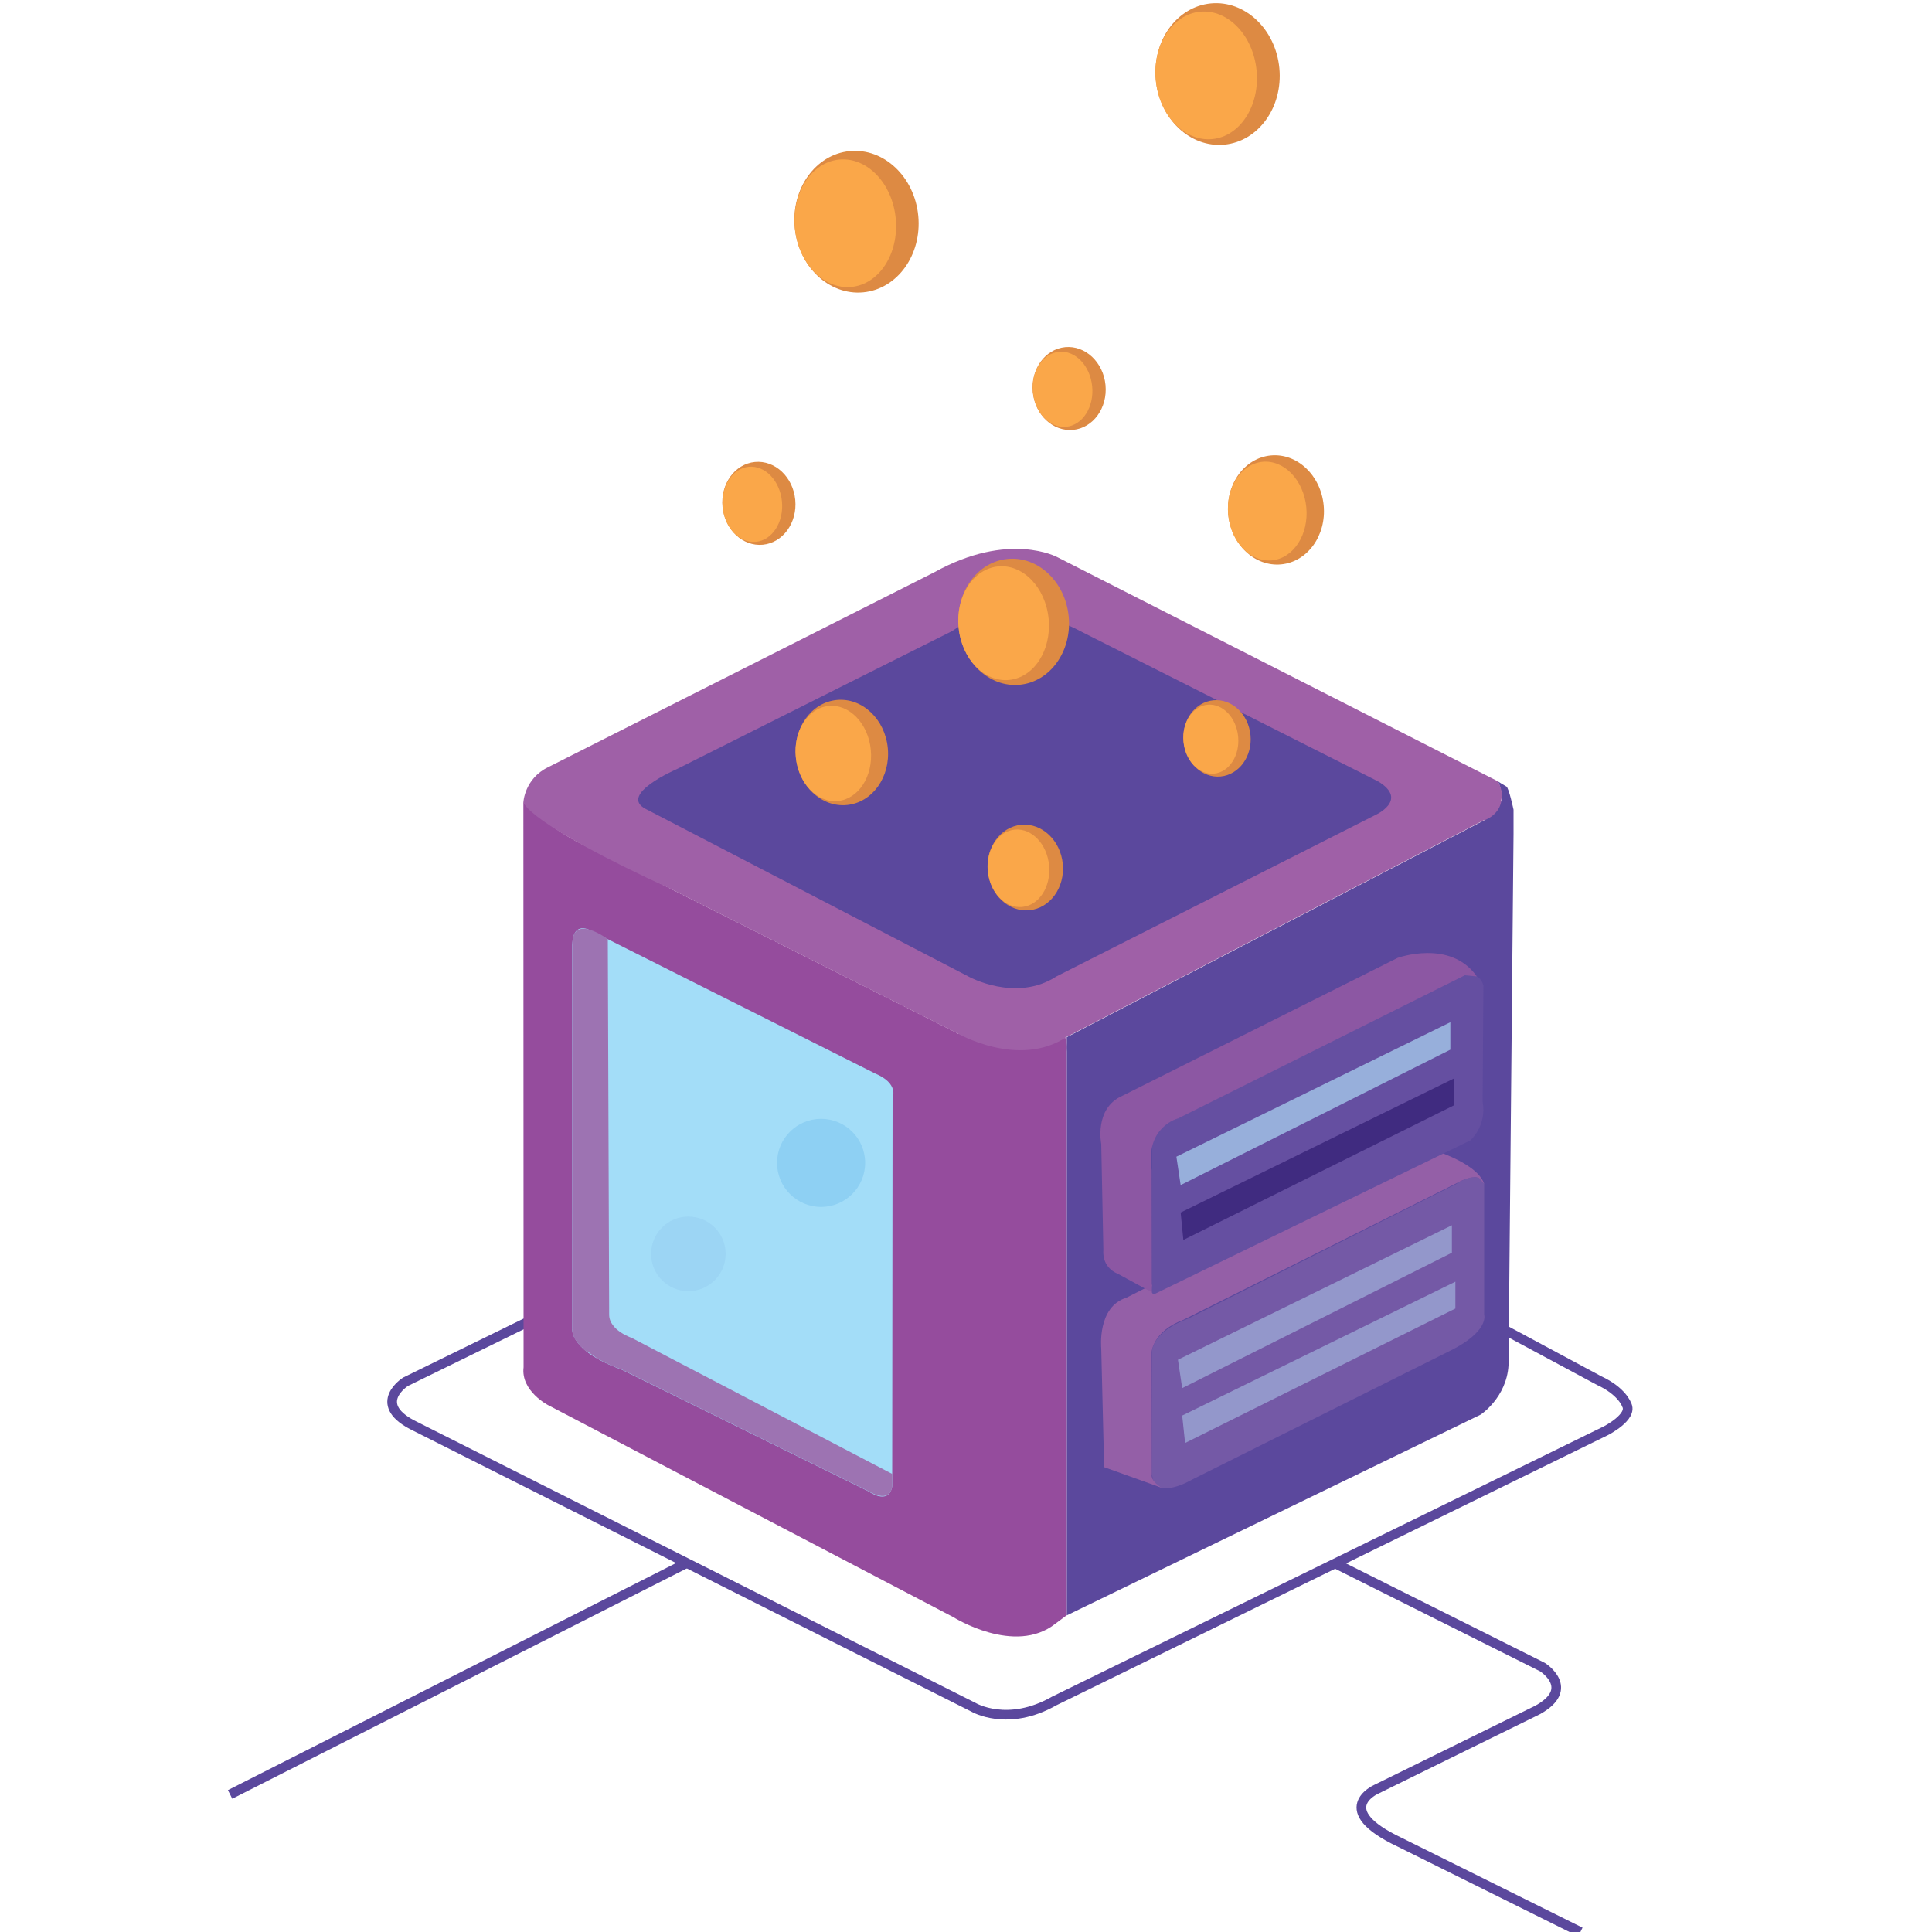 <?xml version="1.0" encoding="utf-8"?>
<!-- Generator: Adobe Illustrator 19.0.0, SVG Export Plug-In . SVG Version: 6.00 Build 0)  -->
<svg version="1.1" id="Layer_1" xmlns="http://www.w3.org/2000/svg" xmlns:xlink="http://www.w3.org/1999/xlink" x="0px" y="0px"
	 viewBox="0 0 1000 1000" style="enable-background:new 0 0 1000 1000;" xml:space="preserve">
<style type="text/css">
	.st0{fill:#9F60A7;}
	.st1{fill:#954C9D;}
	.st2{fill:none;stroke:#5B489D;stroke-width:5;stroke-miterlimit:10;}
	.st3{fill:#A3DDF8;}
	.st4{fill:#9D73B2;}
	.st5{fill:#8ED0F3;}
	.st6{fill:#9CD5F4;}
	.st7{fill:#5B489D;}
	.st8{fill:#7459A6;}
	.st9{fill:#945FA7;}
	.st10{fill:#9397CB;}
	.st11{fill:#654FA1;}
	.st12{fill:#8C57A3;}
	.st13{fill:#402B80;}
	.st14{fill:#97AFDB;}
	.st15{fill:#DD8A43;}
	.st16{fill:#FAA749;}
</style>
<ellipse id="XMLID_92_" class="st0" cx="774.4" cy="417.3" rx="3.3" ry="4.3"/>
<ellipse id="XMLID_90_" class="st0" cx="771.1" cy="422.3" rx="3.3" ry="4.3"/>
<ellipse id="XMLID_2_" class="st1" cx="523" cy="542.1" rx="29.2" ry="18.2"/>
<g id="XMLID_5_">
	<g id="XMLID_128_">
		<line id="XMLID_131_" class="st2" x1="119.1" y1="928.8" x2="354.9" y2="809.3"/>
		<path id="XMLID_130_" class="st2" d="M691.3,809.3l107.1,53.6c0,0,17.6,11.1-2.6,22.2l-83.6,41.1c0,0-23.5,10.5,12.4,27.4
			L818,1000"/>
		<path id="XMLID_129_" class="st2" d="M272.6,684.5l-62.7,30.7c0,0-17.6,11.1,3.3,22.2l290.7,146.3c0,0,17.6,10.5,41.8-3.3
			l285.4-139.8c0,0,14.4-7.3,10.8-13.6c0,0-2.3-6.9-14.2-12.4l-50.1-26.9"/>
	</g>
</g>
<path id="XMLID_7_" class="st1" d="M552.2,536.7v299.3l-5.9,4.4c-21.1,16.7-52.9-3.4-52.9-3.4L283.7,727.3c0,0-14.2-7.3-12.7-19.6
	l-0.1-292.5c0,0,13.3,14.2,34.9,24l189.6,95.5C495.3,534.8,526.2,556.3,552.2,536.7z"/>
<path id="XMLID_8_" class="st3" d="M461.8,769.4l0.2-201.3c0,0,3.4-7.3-9.1-12.5l-146.7-73.7c0,0-10.3-6.6-10,8.6l0,197.2
	c0,0-1.9,11.2,25.5,21.2l127.6,62.9C449.3,771.7,459.9,779.6,461.8,769.4z"/>
<path id="XMLID_6_" class="st4" d="M315.3,680.5l-0.7-194.4c0,0-17.6-13.1-18.3,1.5l-0.1,200c0,0,0.7,12.6,25.5,21.2l127.6,62.9
	c0,0,11.1,7.3,12.5-2.3v-6.5L327,692.5C327,692.5,315.3,688.6,315.3,680.5z"/>
<circle id="XMLID_9_" class="st5" cx="425" cy="601.9" r="22.8"/>
<circle id="XMLID_10_" class="st6" cx="356.3" cy="649" r="19.3"/>
<path id="XMLID_12_" class="st7" d="M775.4,404.5c6.7,15.8-7.2,20.1-7.2,20.1l-216,112.2v299.3l214.2-103.9c0,0,13.4-8.8,14.4-25.5
	l2.6-275v-12.6c0,0-2.4-11.3-3.7-12C778.4,406.4,775.4,404.5,775.4,404.5z"/>
<path id="XMLID_13_" class="st0" d="M283.7,397.1c-12.2,5.9-12.8,18.1-12.8,18.1s0.9,10.3,77.1,45.3l147.3,74.2
	c0,0,31.8,18.6,56.8,2l216-112.2c0,0,14.4-6.9,7.2-20.1L547.3,288.4c0,0-25-13.7-63.7,7.8L283.7,397.1z"/>
<path id="XMLID_14_" class="st7" d="M334.2,418.7l167,86.7c0,0,24.5,13.7,45.6,0l164.6-83.3c0,0,18.1-7.8,2-17.6L559,326.6
	c0,0-36.7-21.1-66.1,0l-142.6,71.5C350.3,398.1,319.8,411.2,334.2,418.7z"/>
<path id="XMLID_15_" class="st8" d="M768.2,612.7v67.8c0,0,2.9,8.6-18.1,18.9l-133,66.4c0,0-21.8,13-20.8-5.1l0-60.7
	c0,0-0.9-10.3,18.9-17.6l138.6-69.6C753.7,612.7,765.3,605.1,768.2,612.7z"/>
<path id="XMLID_11_" class="st9" d="M768.2,612.7c-4.2-12-31.1-18.9-31.1-18.9L583,671.7c-15.2,4.7-13,26.2-13,26.2l1.5,61.5
	l29.6,10.6c0,0-5.7-3.3-4.9-7.1l-0.1-63.1c0,0,0.5-10.7,16.5-16.7l141-70.5c0,0,8-4.8,12-2.8L768.2,612.7z"/>
<polygon id="XMLID_16_" class="st10" points="611.9,732.7 613.4,746.9 753.3,677.3 753.3,663.4 "/>
<polygon id="XMLID_17_" class="st10" points="609.7,703.8 611.9,718.5 751.5,648.4 751.5,634.2 "/>
<path id="XMLID_20_" class="st11" d="M598.2,669.5L761,590.3c0,0,8.7-7.5,6.4-20.1l0.4-60.1c0,0-1.9-10.5-16.2-2.8l-141.8,71.5
	c0,0-14.7,4.6-13.5,17.3V665C596.2,665,595,671.1,598.2,669.5z"/>
<path id="XMLID_18_" class="st12" d="M596.2,668.9l-17.8-9.7c0,0-8.1-2.7-7.3-12.5l-1.1-54.6c0,0-3.8-18.6,11.1-25l142.3-71.3
	c0,0,27.3-9.9,41,9.6l-6.2-0.6l-148.4,74.1c0,0-17.2,4.2-13.7,26.7L596.2,668.9z"/>
<polygon id="XMLID_32_" class="st13" points="611.1,627.6 612.5,641.8 752.4,572.2 752.4,558.3 "/>
<polygon id="XMLID_31_" class="st14" points="608.9,598.7 611.1,613.4 750.7,543.3 750.7,529.1 "/>
<ellipse id="XMLID_19_" class="st4" cx="299.5" cy="688.8" rx="3.3" ry="4.3"/>
<ellipse id="XMLID_21_" class="st4" cx="300.2" cy="690.5" rx="3.3" ry="4.3"/>
<ellipse id="XMLID_24_" class="st4" cx="301.4" cy="692" rx="3.3" ry="4.3"/>
<ellipse id="XMLID_27_" class="st4" cx="302.8" cy="693.6" rx="3.3" ry="4.3"/>
<ellipse id="XMLID_84_" class="st4" cx="302.2" cy="693.1" rx="3.3" ry="4.3"/>
<ellipse id="XMLID_87_" class="st4" cx="304.3" cy="695.2" rx="3.3" ry="4.3"/>
<g id="XMLID_94_">
	
		<ellipse id="XMLID_37_" transform="matrix(0.996 -9.484364e-002 9.484364e-002 0.996 -8.879 42.545)" class="st15" cx="443.1" cy="114.7" rx="32.1" ry="36.7"/>
	
		<ellipse id="XMLID_36_" transform="matrix(0.996 -9.484364e-002 9.484364e-002 0.996 -22.927 38.411)" class="st15" cx="392.6" cy="260.4" rx="18.9" ry="21.5"/>
	
		<ellipse id="XMLID_33_" transform="matrix(0.996 -9.484364e-002 9.484364e-002 0.996 -22.046 63.794)" class="st15" cx="660.1" cy="263.8" rx="24.8" ry="28.3"/>
	
		<ellipse id="XMLID_39_" transform="matrix(0.996 -9.484364e-002 9.484364e-002 0.996 -16.567 53.366)" class="st15" cx="553.1" cy="201" rx="18.9" ry="21.5"/>
	
		<ellipse id="XMLID_34_" transform="matrix(0.996 -9.484364e-002 9.484364e-002 0.996 -0.789 59.913)" class="st15" cx="629.9" cy="38.3" rx="32.1" ry="36.7"/>
	
		<ellipse id="XMLID_38_" transform="matrix(0.996 -9.484364e-002 9.484364e-002 0.996 -8.98 41.992)" class="st16" cx="437.3" cy="115.5" rx="26.2" ry="33.1"/>
	
		<ellipse id="XMLID_63_" transform="matrix(0.996 -9.484364e-002 9.484364e-002 0.996 -22.987 38.086)" class="st16" cx="389.2" cy="260.9" rx="15.4" ry="19.5"/>
	
		<ellipse id="XMLID_64_" transform="matrix(0.996 -9.484364e-002 9.484364e-002 0.996 -28.144 51.187)" class="st15" cx="524.4" cy="321.7" rx="28.6" ry="32.7"/>
	
		<ellipse id="XMLID_66_" transform="matrix(0.996 -9.484364e-002 9.484364e-002 0.996 -34.955 43.058)" class="st15" cx="435.5" cy="389.3" rx="23.9" ry="27.3"/>
	
		<ellipse id="XMLID_68_" transform="matrix(0.996 -9.484364e-002 9.484364e-002 0.996 -40.171 52.331)" class="st15" cx="530.4" cy="448.8" rx="19.5" ry="22.2"/>
	
		<ellipse id="XMLID_70_" transform="matrix(0.996 -9.484364e-002 9.484364e-002 0.996 -33.389 61.433)" class="st15" cx="629.6" cy="382" rx="17.4" ry="19.8"/>
	
		<ellipse id="XMLID_67_" transform="matrix(0.996 -9.484364e-002 9.484364e-002 0.996 -35.031 42.646)" class="st16" cx="431.1" cy="389.8" rx="19.5" ry="24.7"/>
	
		<ellipse id="XMLID_69_" transform="matrix(0.996 -9.484364e-002 9.484364e-002 0.996 -40.232 51.995)" class="st16" cx="526.9" cy="449.2" rx="15.9" ry="20.1"/>
	
		<ellipse id="XMLID_65_" transform="matrix(0.996 -9.484364e-002 9.484364e-002 0.996 -28.235 50.694)" class="st16" cx="519.2" cy="322.4" rx="23.4" ry="29.5"/>
	
		<ellipse id="XMLID_71_" transform="matrix(0.996 -9.484364e-002 9.484364e-002 0.996 -33.444 61.134)" class="st16" cx="626.4" cy="382.4" rx="14.2" ry="17.9"/>
	
		<ellipse id="XMLID_30_" transform="matrix(0.996 -9.484364e-002 9.484364e-002 0.996 -22.124 63.367)" class="st16" cx="655.6" cy="264.4" rx="20.3" ry="25.6"/>
	
		<ellipse id="XMLID_61_" transform="matrix(0.996 -9.484364e-002 9.484364e-002 0.996 -16.627 53.041)" class="st16" cx="549.7" cy="201.4" rx="15.4" ry="19.5"/>
	
		<ellipse id="XMLID_35_" transform="matrix(0.996 -9.484364e-002 9.484364e-002 0.996 -0.891 59.36)" class="st16" cx="624" cy="39" rx="26.2" ry="33.1"/>
</g>
</svg>
